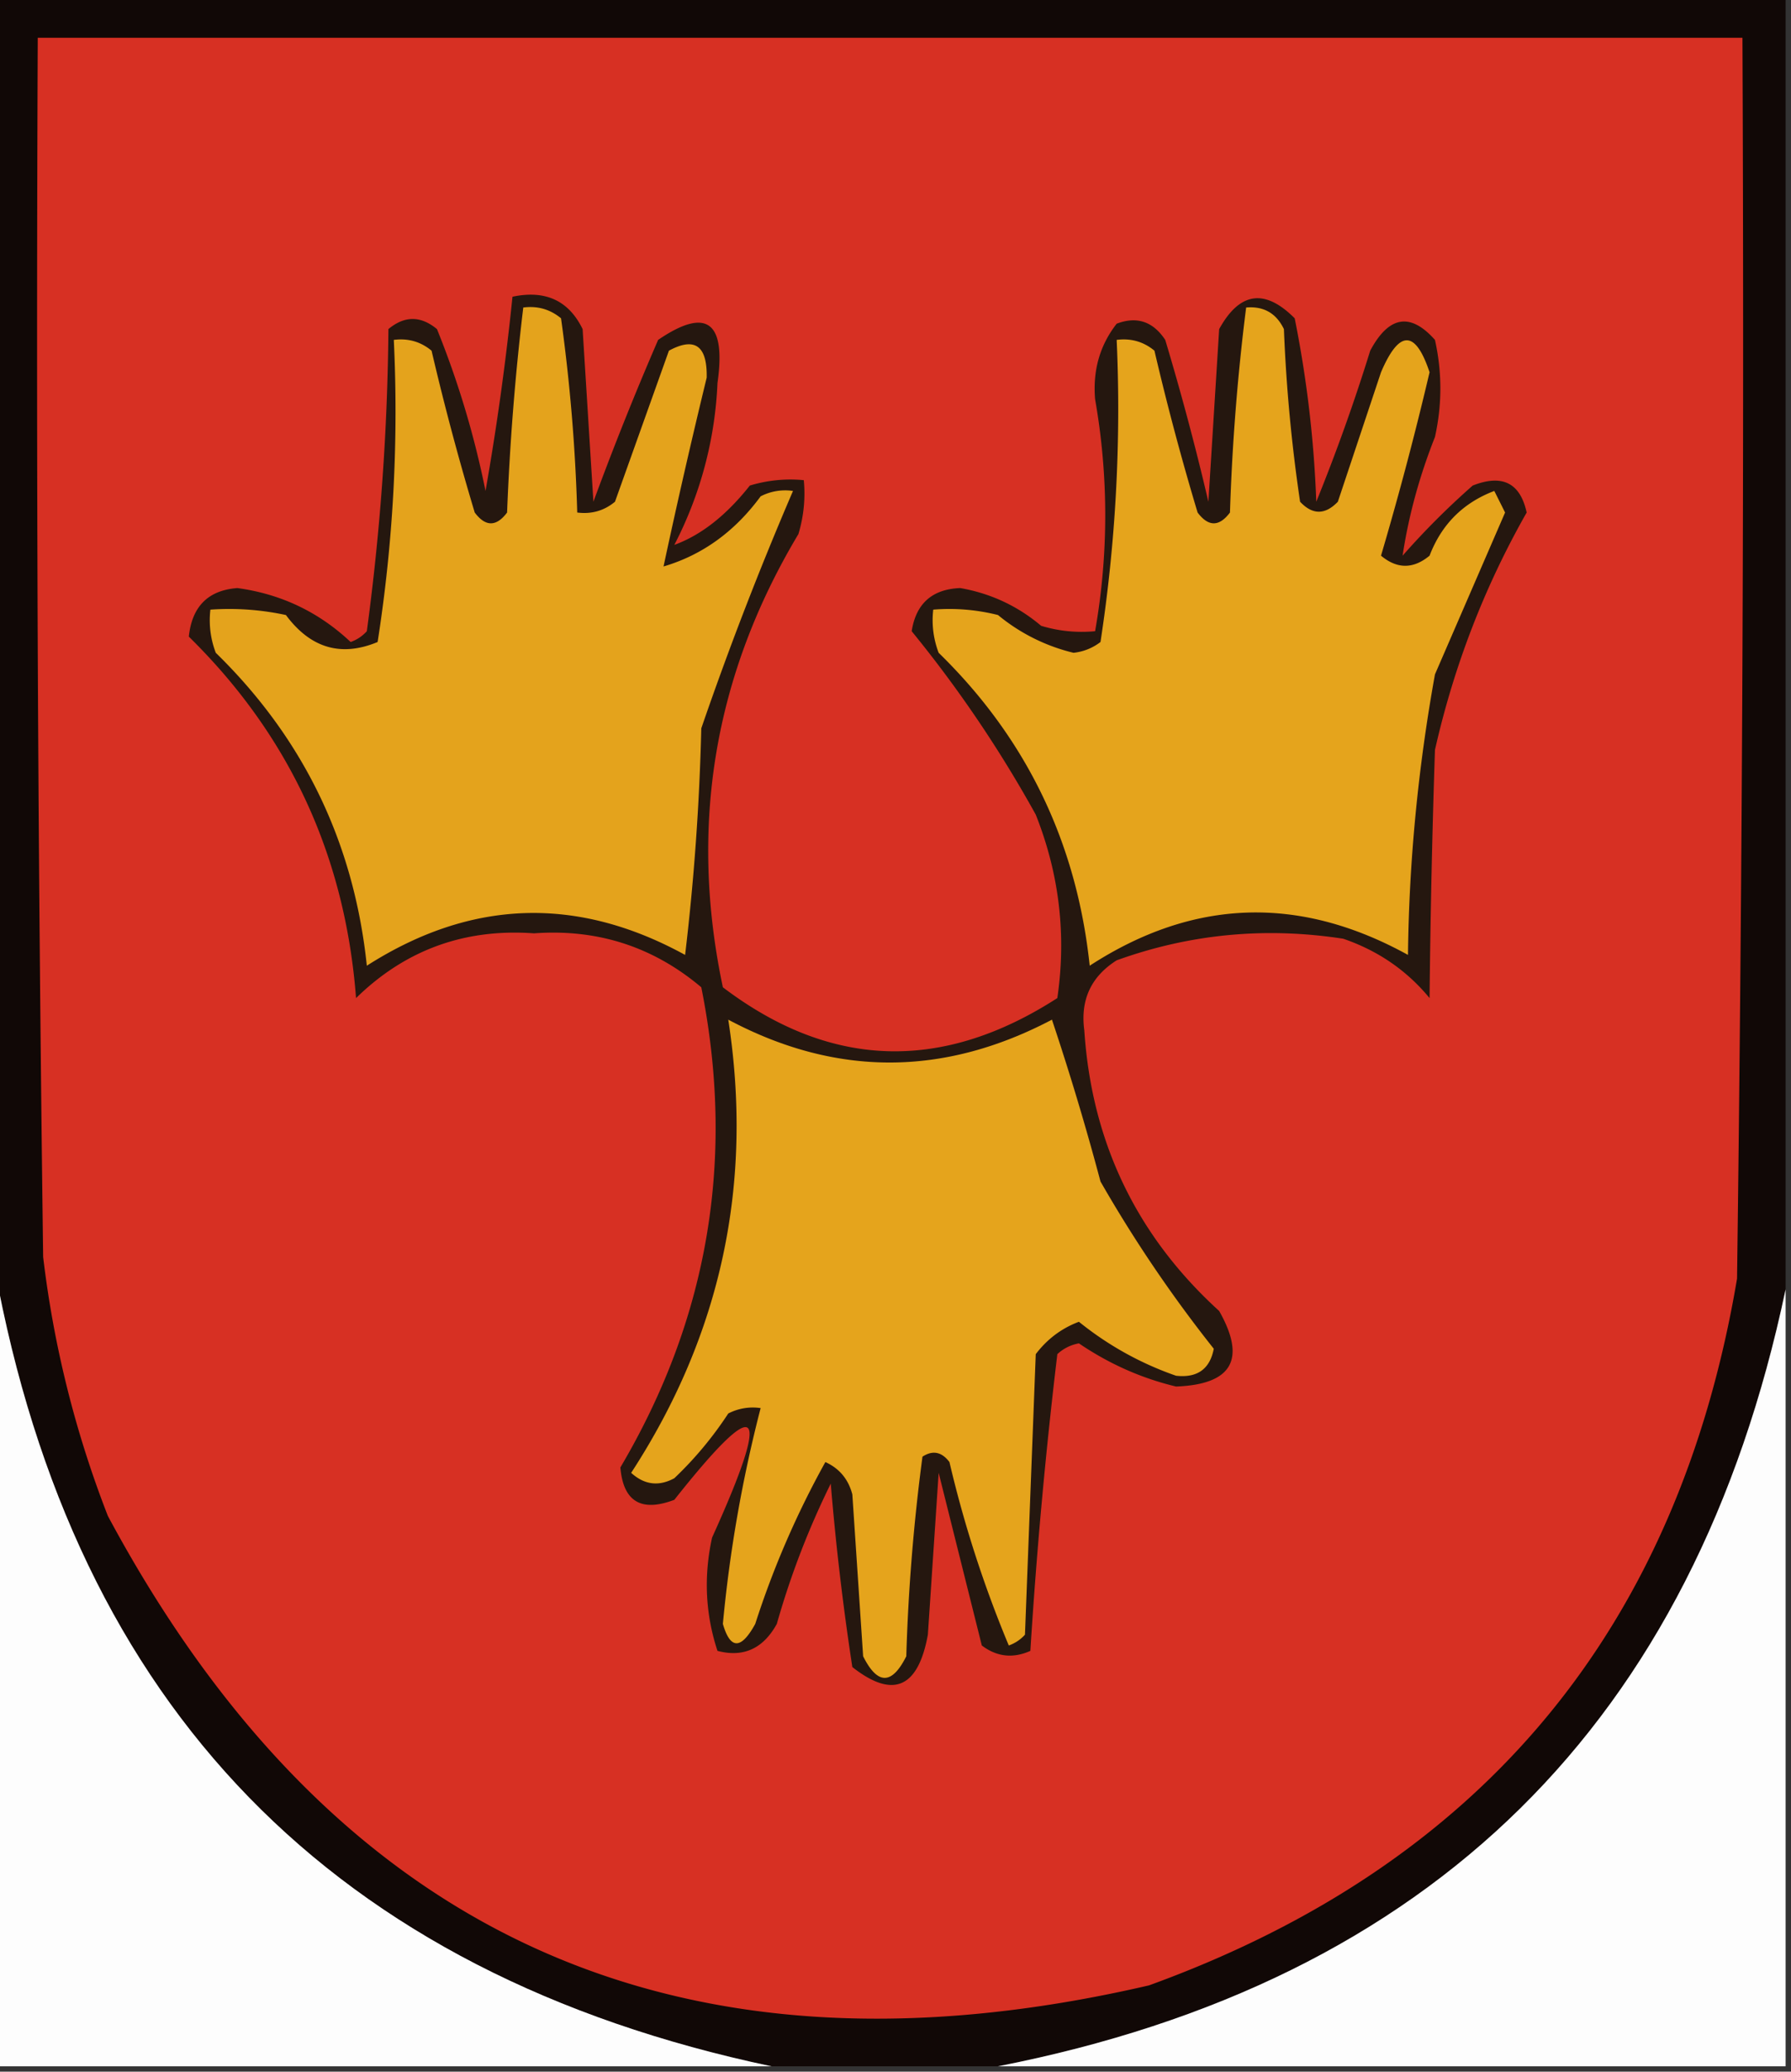 <svg xmlns="http://www.w3.org/2000/svg" width="166" height="192" style="shape-rendering:geometricPrecision;text-rendering:geometricPrecision;image-rendering:optimizeQuality;fill-rule:evenodd;clip-rule:evenodd"><rect width="100%" height="100%" fill="#333333" stroke="none"/><path style="opacity:1" fill="#110806" d="M-.5-.5h166v120c-8.456 40.123-32.789 64.123-73 72h-21c-40.57-8.569-64.57-33.236-72-74V-.5z"/><path style="opacity:1" fill="#d73023" d="M3.5 3.5h158c.167 38.335 0 76.668-.5 115-5.483 32.475-23.65 54.309-54.5 65.5-43.38 10.055-75.548-4.445-96.5-43.5a97.7 97.7 0 0 1-6-24c-.5-37.665-.667-75.332-.5-113z"/><path style="opacity:1" fill="#25170f" d="M47.5 27.5c3.047-.645 5.214.355 6.5 3l1 16a286.953 286.953 0 0 1 6-15c4.48-3.052 6.314-1.72 5.5 4a35.905 35.905 0 0 1-4 15c2.486-.906 4.819-2.739 7-5.5 1.634-.493 3.3-.66 5-.5.16 1.7-.007 3.366-.5 5-7.82 13.073-10.154 27.073-7 42 9.97 7.562 20.304 7.895 31 1 .85-5.839.183-11.505-2-17a114.495 114.495 0 0 0-11.5-17c.4-2.566 1.9-3.899 4.5-4 2.82.493 5.32 1.66 7.5 3.5 1.634.493 3.3.66 5 .5a62.004 62.004 0 0 0 0-21.5c-.226-2.67.441-5.004 2-7 1.867-.711 3.367-.211 4.5 1.5a248.835 248.835 0 0 1 4 15l1-16c1.896-3.446 4.23-3.78 7-1a106.024 106.024 0 0 1 2 17c1.864-4.59 3.53-9.257 5-14 1.724-3.23 3.724-3.564 6-1 .667 3 .667 6 0 9-1.445 3.65-2.445 7.317-3 11a71.466 71.466 0 0 1 6.5-6.5c2.737-1.08 4.404-.246 5 2.5-3.904 6.873-6.738 14.207-8.5 22-.256 7.73-.422 15.397-.5 23-2.107-2.56-4.774-4.394-8-5.5-7.215-1.113-14.215-.446-21 2-2.381 1.509-3.381 3.675-3 6.5.687 10.372 4.853 19.039 12.5 26 2.533 4.476 1.199 6.81-4 7-3.206-.767-6.206-2.101-9-4a3.944 3.944 0 0 0-2 1 486.44 486.44 0 0 0-2.5 27.5c-1.612.72-3.112.554-4.5-.5l-4-16-1 15c-.904 4.961-3.237 5.961-7 3a245.417 245.417 0 0 1-2-17 76.28 76.28 0 0 0-5 13c-1.263 2.297-3.097 3.13-5.5 2.5-1.122-3.409-1.289-6.909-.5-10.5 5.601-12.361 4.434-13.527-3.5-3.5-3.067 1.164-4.733.164-5-3 8.168-13.841 10.668-28.674 7.5-44.5-4.46-3.764-9.627-5.43-15.5-5-6.432-.468-11.932 1.532-16.5 6-1.005-13.172-6.172-24.338-15.5-33.5.297-2.797 1.797-4.297 4.5-4.5 4.045.55 7.545 2.217 10.5 5a3.646 3.646 0 0 0 1.5-1 223.385 223.385 0 0 0 2-28c1.494-1.247 2.994-1.247 4.5 0a84.104 84.104 0 0 1 4.5 15 250.213 250.213 0 0 0 2.5-18z"/><path style="opacity:1" fill="#e5a41c" d="M67.5 94.5c9.942 5.296 19.942 5.296 30 0a250.97 250.97 0 0 1 4.5 15 124.314 124.314 0 0 0 10.5 15.5c-.362 1.885-1.529 2.719-3.5 2.5a29.883 29.883 0 0 1-9-5c-1.605.601-2.938 1.601-4 3l-1 26a3.647 3.647 0 0 1-1.5 1 107.928 107.928 0 0 1-5.5-17c-.718-.951-1.55-1.117-2.5-.5a181.088 181.088 0 0 0-1.5 18.5c-1.333 2.667-2.667 2.667-4 0l-1-15c-.368-1.41-1.201-2.41-2.5-3a83.58 83.58 0 0 0-6.5 15c-1.309 2.391-2.309 2.391-3 0a126.764 126.764 0 0 1 3.5-20 4.934 4.934 0 0 0-3 .5 33.837 33.837 0 0 1-5 6c-1.444.781-2.777.614-4-.5 8.345-12.823 11.345-26.823 9-42zM115.5 28.5c1.624-.14 2.79.527 3.5 2 .214 5.385.714 10.719 1.5 16 1.151 1.231 2.317 1.231 3.5 0l4-12c1.687-3.949 3.187-3.949 4.5 0a312.8 312.8 0 0 1-4.5 17c1.494 1.247 2.994 1.247 4.5 0 1.114-2.904 3.114-4.904 6-6l1 2c-2.164 4.995-4.33 9.995-6.5 15-1.572 8.713-2.405 17.38-2.5 26-10.078-5.561-19.911-5.228-29.5 1-1.204-11.405-5.87-21.072-14-29a8.434 8.434 0 0 1-.5-4 18.436 18.436 0 0 1 6 .5 17.343 17.343 0 0 0 7 3.5 4.94 4.94 0 0 0 2.5-1 142.776 142.776 0 0 0 1.5-28c1.322-.17 2.489.163 3.5 1a248.835 248.835 0 0 0 4 15c1 1.333 2 1.333 3 0 .207-6.413.707-12.747 1.5-19z"/><path style="opacity:1" fill="#e4a31c" d="M48.5 28.5c1.322-.17 2.489.163 3.5 1 .83 5.977 1.33 11.977 1.5 18 1.322.17 2.489-.163 3.5-1l5-14c2.395-1.298 3.562-.465 3.5 2.5a650.543 650.543 0 0 0-4 17.5c3.599-1.064 6.599-3.23 9-6.5a4.932 4.932 0 0 1 3-.5 315.446 315.446 0 0 0-8.5 22 222.68 222.68 0 0 1-1.5 21c-10.023-5.498-19.856-5.165-29.5 1-1.194-11.388-5.861-21.054-14-29a8.434 8.434 0 0 1-.5-4c2.357-.163 4.69.003 7 .5 2.283 3.075 5.117 3.908 8.5 2.5a138.313 138.313 0 0 0 1.5-28c1.322-.17 2.489.163 3.5 1a248.316 248.316 0 0 0 4 15c1 1.333 2 1.333 3 0 .247-6.382.747-12.715 1.5-19z"/><path style="opacity:1" fill="#fdfdfd" d="M-.5 117.5c7.43 40.764 31.43 65.431 72 74h-72v-74zM165.5 119.5v72h-73c40.211-7.877 64.544-31.877 73-72z"/></svg>
